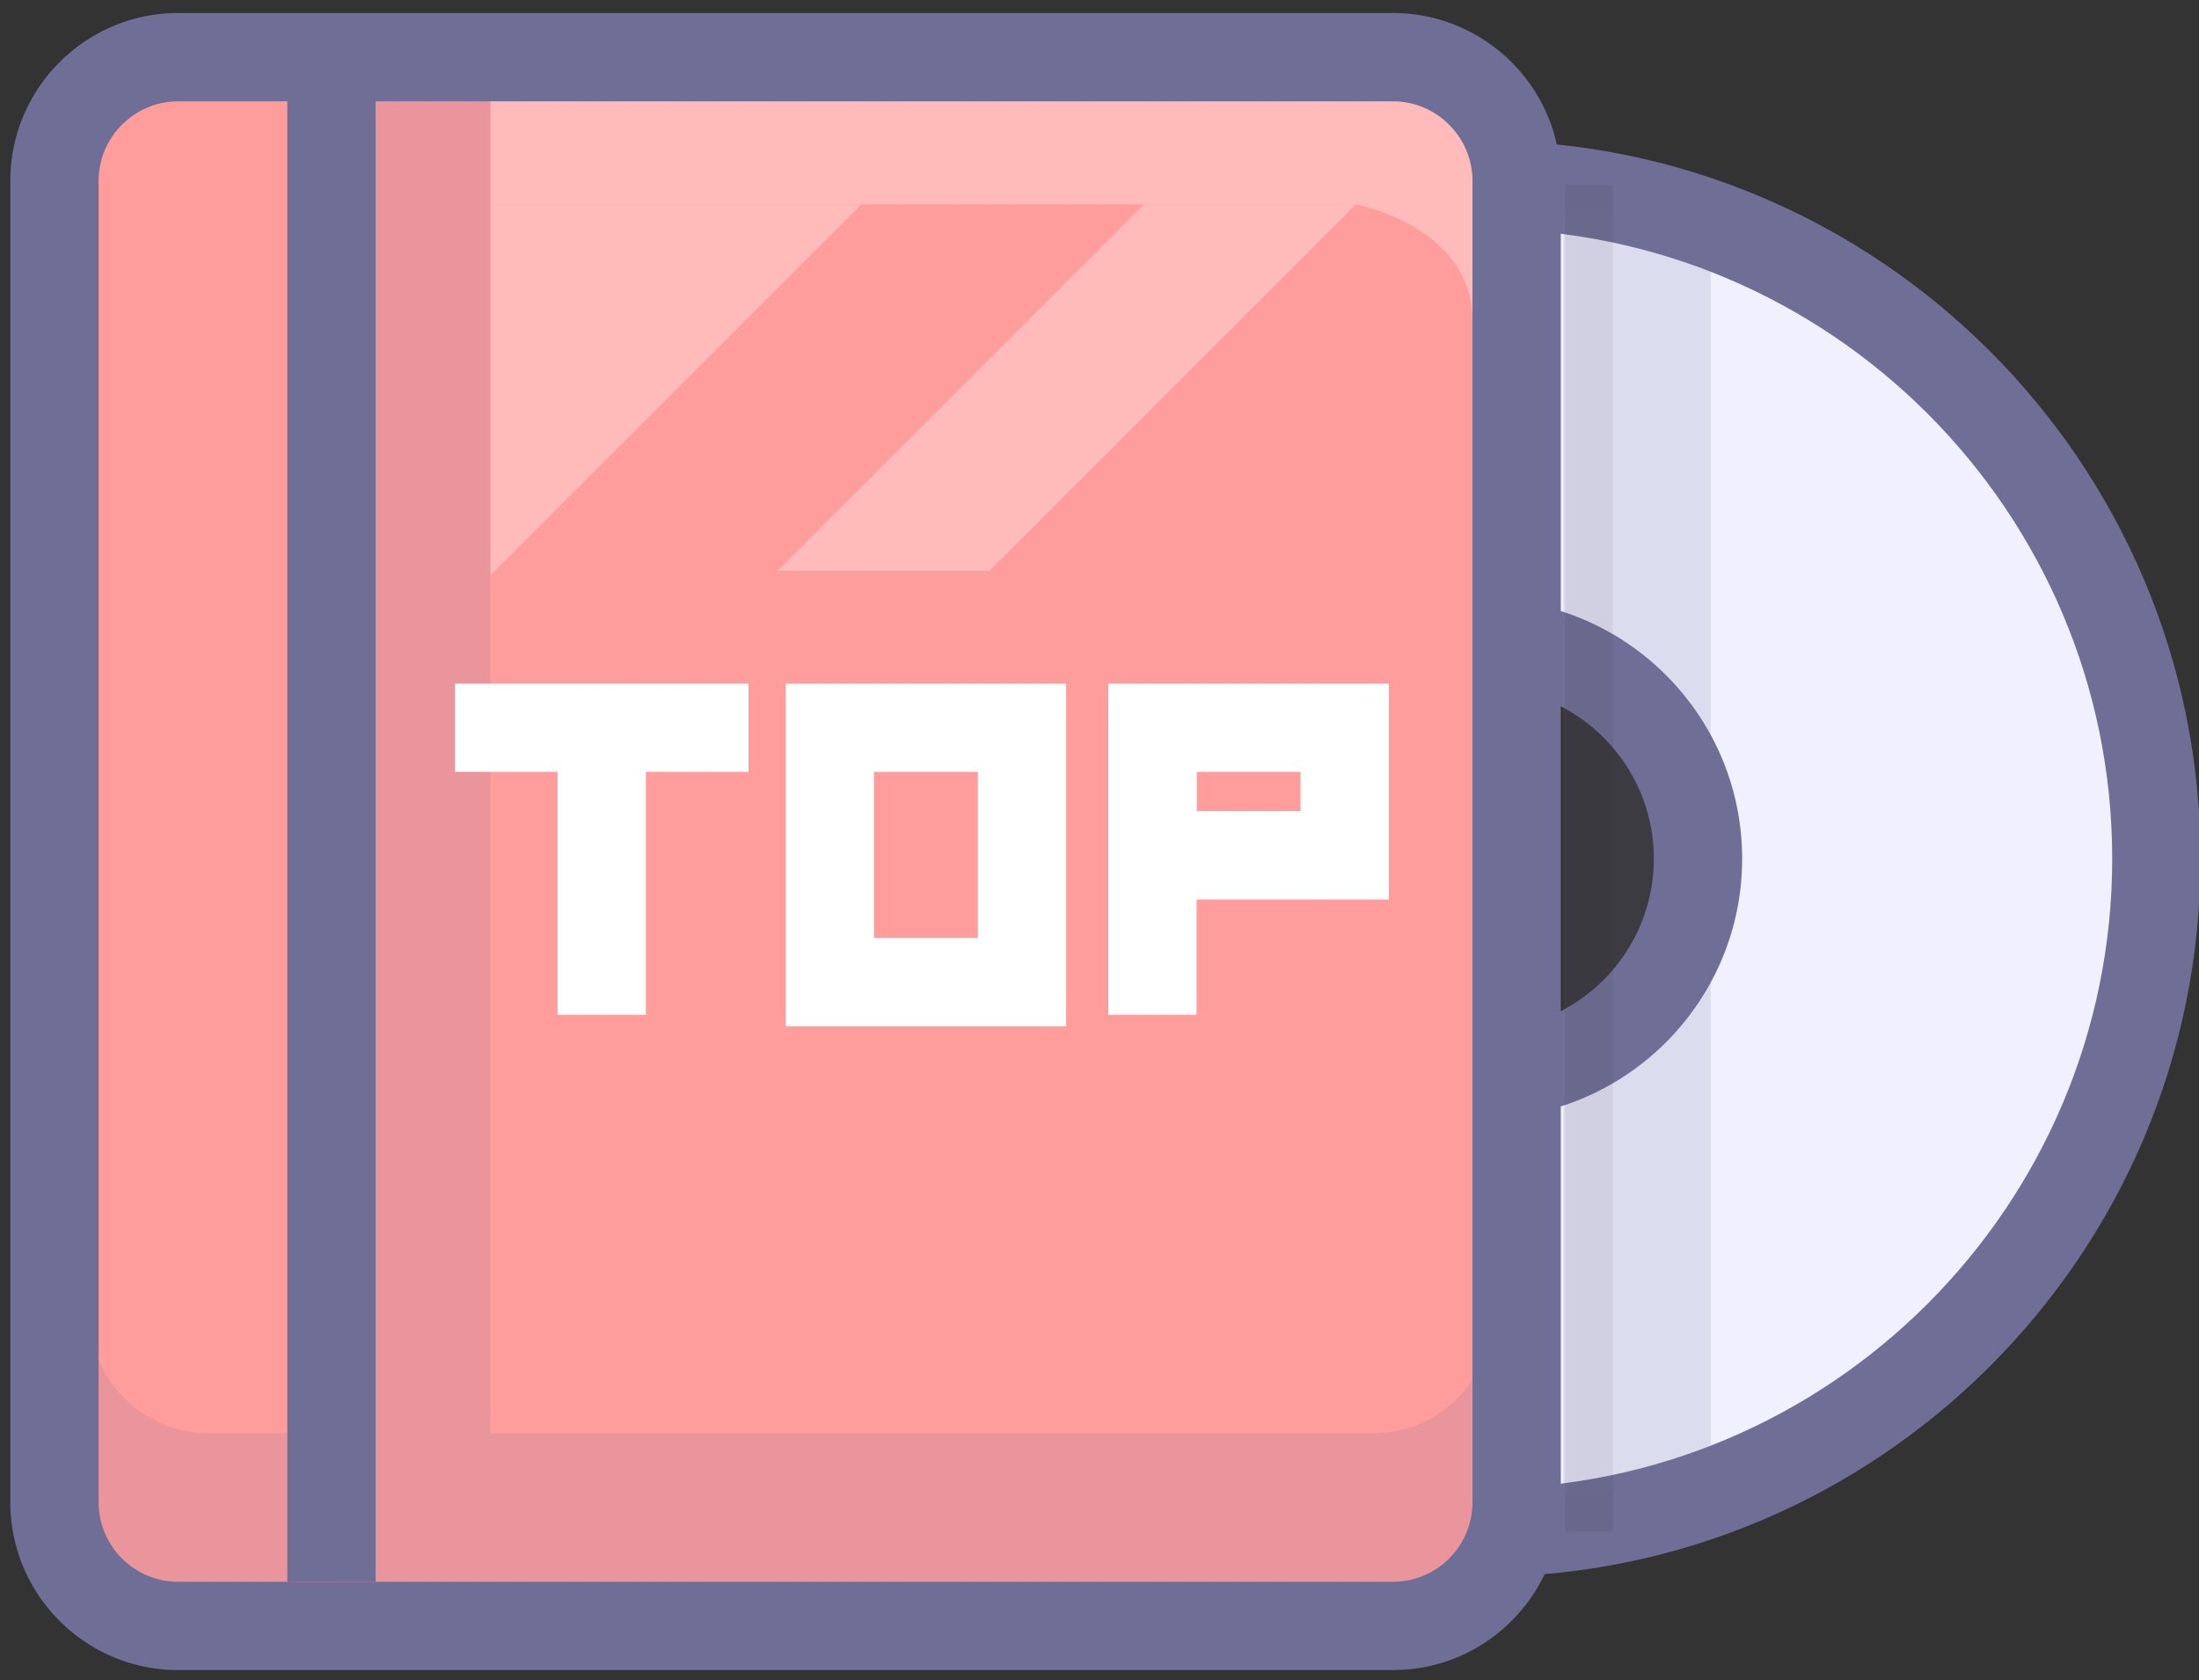 <?xml version="1.0" standalone="no"?><!DOCTYPE svg PUBLIC "-//W3C//DTD SVG 1.1//EN" "http://www.w3.org/Graphics/SVG/1.1/DTD/svg11.dtd"><svg t="1647743927267" class="icon" viewBox="0 0 1340 1024" version="1.1" xmlns="http://www.w3.org/2000/svg" p-id="2452" xmlns:xlink="http://www.w3.org/1999/xlink" width="261.719" height="200"><rect x="0" y="0" width="1340" height="1024" fill="#333333" stroke="none"/><defs><style type="text/css">@font-face { font-family: feedback-iconfont; src: url("//at.alicdn.com/t/font_1031158_u69w8yhxdu.woff2?t=1630033759944") format("woff2"), url("//at.alicdn.com/t/font_1031158_u69w8yhxdu.woff?t=1630033759944") format("woff"), url("//at.alicdn.com/t/font_1031158_u69w8yhxdu.ttf?t=1630033759944") format("truetype"); }
</style></defs><path d="M903.319 112.593c-226.817 0-410.693 183.876-410.693 410.699 0 226.817 183.876 410.688 410.693 410.688s410.699-183.871 410.699-410.688c0-226.823-183.882-410.699-410.699-410.699z m-0.005 542.088c-72.564 0-131.395-58.837-131.395-131.395 0-72.564 58.831-131.389 131.395-131.389s131.395 58.826 131.395 131.389c0 72.558-58.831 131.395-131.395 131.395z" fill="#F0F0FF" p-id="2453"></path><path d="M903.319 960.886c-241.292 0-437.599-196.301-437.599-437.593 0-241.298 196.307-437.604 437.599-437.604 241.298 0 437.604 196.307 437.604 437.604 0 241.292-196.307 437.593-437.604 437.593z m0-821.387c-211.621 0-383.788 172.172-383.788 383.794s172.167 383.783 383.788 383.783c211.626 0 383.794-172.162 383.794-383.783 0-211.626-172.167-383.794-383.794-383.794z m-0.005 542.088c-87.286 0-158.3-71.014-158.3-158.3s71.014-158.295 158.3-158.295 158.3 71.008 158.3 158.295-71.014 158.3-158.3 158.3z m0-262.784c-57.615 0-104.489 46.869-104.489 104.484s46.874 104.489 104.489 104.489 104.489-46.874 104.489-104.489c0-57.61-46.874-104.484-104.489-104.484z" fill="#6E6E96" p-id="2454"></path><path d="M953.793 112.679h28.988v820.747h-28.988z" opacity=".06" p-id="2455"></path><path d="M33.19 110.193c0-41.445 33.911-75.351 75.351-75.351h740.305c41.44 0 75.351 33.906 75.351 75.351v805.265c0 41.445-33.911 75.351-75.351 75.351H108.541c-41.44 0-75.351-33.906-75.351-75.351V110.193z" fill="#FF9C9C" p-id="2456"></path><path d="M175.078 43.85h53.811v920.054h-53.811z" fill="#6E6E96" p-id="2457"></path><path d="M837.003 873.422H298.843V54.612h-69.954v818.815H126.982c-39.755 0-72.278-32.518-72.278-72.278V918.547c0 39.75 32.518 72.268 72.278 72.268h710.01c39.75 0 72.273-32.518 72.273-72.268v-117.393c0 39.75-32.523 72.268-72.262 72.268z" fill="#6E6E96" opacity=".15" p-id="2458"></path><path d="M298.843 124.566h527.344s71.105 13.065 71.105 71.105V52.616L298.843 34.842v89.724z" fill="#FFFFFF" opacity=".3" p-id="2459"></path><path d="M298.843 350.571l226.005-226.005h-226.005z" fill="#FFFFFF" opacity=".3" p-id="2460"></path><path d="M60.096 110.193c0-12.861 5.064-25 14.254-34.191s21.336-14.249 34.191-14.249h740.305c12.861 0 25 5.058 34.191 14.249a48.069 48.069 0 0 1 14.249 34.191v805.265c0 26.712-21.734 48.446-48.446 48.446H108.541c-26.712 0-48.446-21.734-48.446-48.446V110.193z m-53.811 805.265c0 56.388 45.874 102.256 102.256 102.256h740.305c56.388 0 102.256-45.863 102.256-102.256V110.193c0-56.388-45.863-102.256-102.256-102.256H108.541C52.159 7.937 6.285 53.811 6.285 110.193v805.265z" fill="#6E6E96" p-id="2461"></path><path d="M277.265 416.532h178.84v53.811H277.265z" fill="#FFFFFF" p-id="2462"></path><path d="M339.776 443.437h53.811v174.944h-53.811zM505.669 470.343h117.113l-26.905-26.905v155.028l26.905-26.905H505.669l26.905 26.905v-155.028l-26.905 26.905z m0 155.028h144.019v-208.839H478.764v208.839h26.905zM675.356 443.437h53.811v174.944h-53.811z" fill="#FFFFFF" p-id="2463"></path><path d="M702.261 470.343h117.13l-26.905-26.905v77.756l26.905-26.905h-117.13l26.905 26.905v-77.756l-26.905 26.905z m0 77.756h144.035v-131.567h-170.94v131.567h26.905z" fill="#FFFFFF" p-id="2464"></path><path d="M952.642 130.846h89.853V909.776h-89.853z" fill="#6E6E96" opacity=".15" p-id="2465"></path><path d="M602.873 347.88l223.314-223.314h-129.145l-223.314 223.314z" fill="#FFFFFF" opacity=".3" p-id="2466"></path></svg>